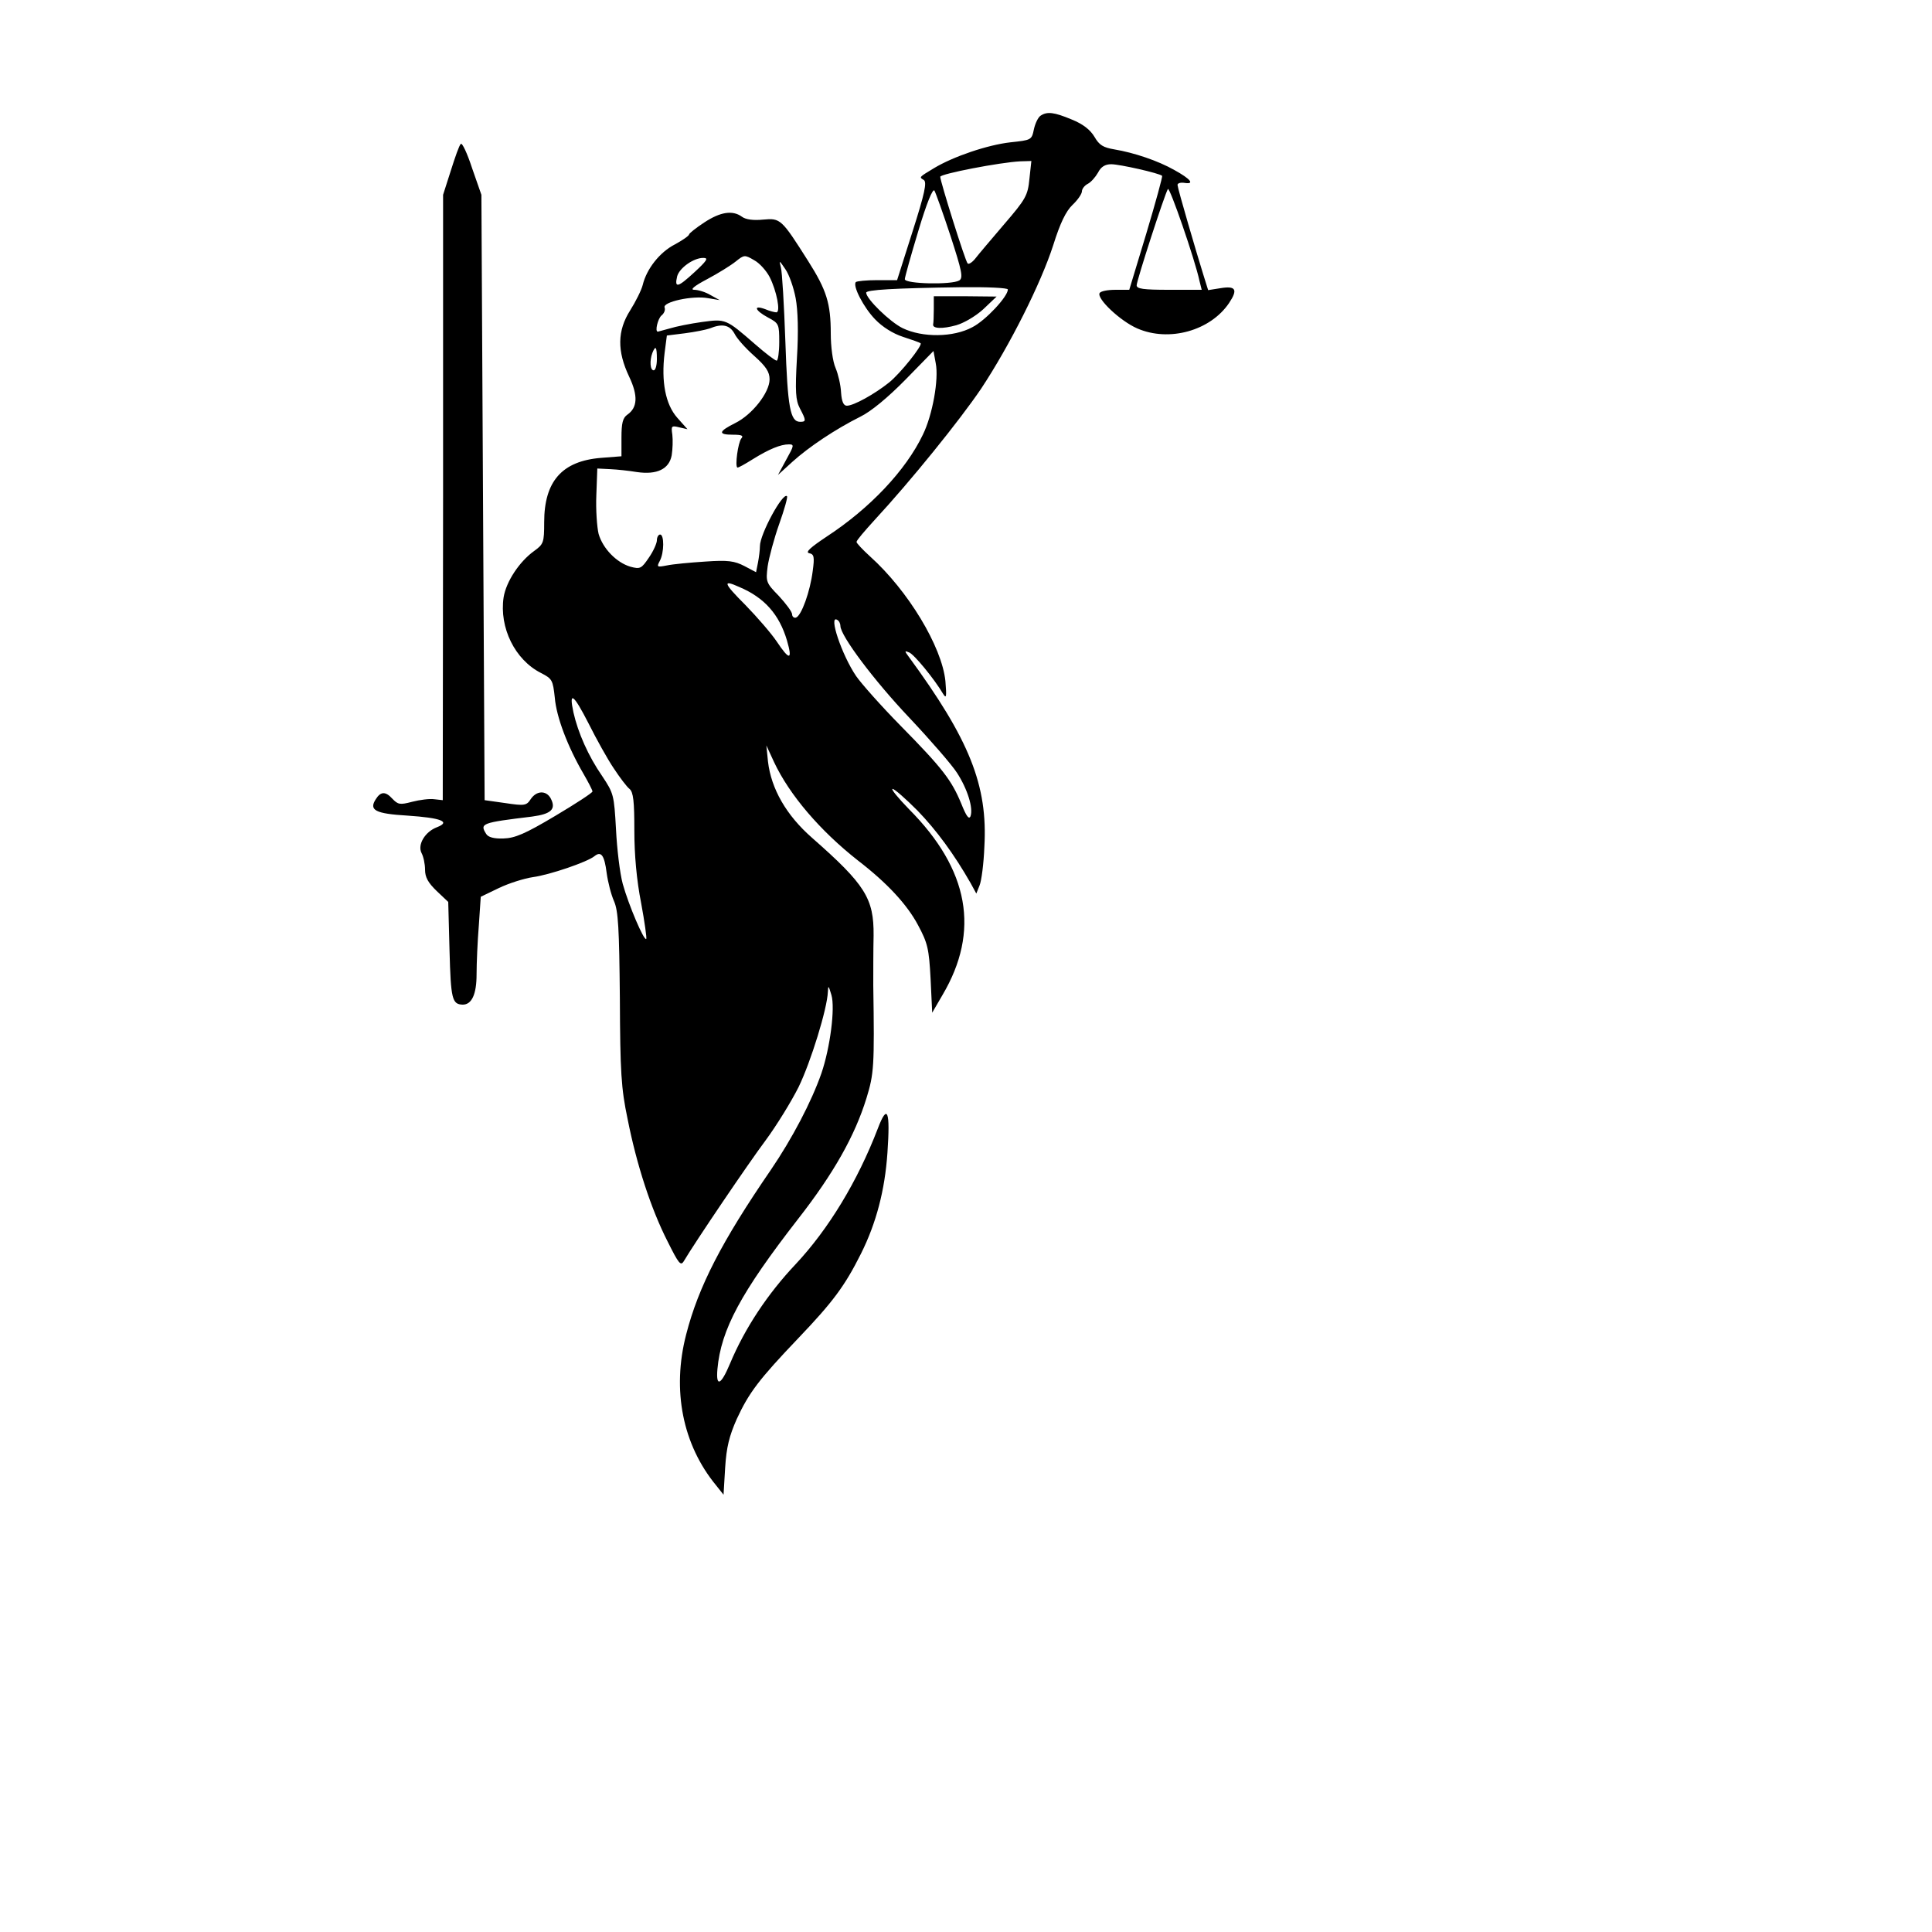 <?xml version="1.0" standalone="no"?>
<!DOCTYPE svg PUBLIC "-//W3C//DTD SVG 20010904//EN"
 "http://www.w3.org/TR/2001/REC-SVG-20010904/DTD/svg10.dtd">
<svg version="1.0" xmlns="http://www.w3.org/2000/svg"
 width="1000pt" height="1000pt" viewBox="0 0 600 600"
 preserveAspectRatio="xMidYMid meet">

<g transform="translate(0,500) scale(0.1,-0.1)"
fill="#000000" stroke="none">
<path d="M3232 4641 c-8 -5 -17 -24 -21 -42 -7 -34 -8 -34 -73 -41 -71 -8
-177 -44 -237 -80 -48 -29 -47 -28 -32 -37 10 -7 3 -41 -35 -160 l-48 -151
-61 0 c-34 0 -64 -3 -67 -6 -11 -11 24 -79 60 -116 22 -23 55 -44 86 -54 28
-9 53 -18 55 -20 7 -6 -63 -94 -98 -122 -45 -36 -110 -72 -131 -72 -10 0 -16
12 -18 41 -1 23 -9 57 -17 76 -9 20 -15 67 -15 107 0 94 -13 135 -70 225 -83
131 -86 134 -140 129 -30 -3 -54 0 -66 9 -29 21 -67 15 -117 -18 -26 -17 -47
-34 -47 -37 0 -4 -20 -18 -44 -31 -47 -24 -88 -76 -100 -126 -4 -16 -22 -52
-39 -79 -40 -63 -41 -126 -3 -206 28 -59 26 -96 -6 -118 -14 -10 -18 -26 -18
-71 l0 -58 -64 -5 c-121 -10 -176 -73 -176 -200 0 -63 -2 -68 -31 -89 -46 -33
-87 -95 -95 -144 -14 -94 35 -194 116 -235 35 -18 37 -22 43 -77 5 -60 40
-152 89 -236 15 -26 28 -51 28 -55 0 -4 -52 -38 -116 -76 -94 -56 -125 -69
-161 -70 -29 -1 -47 4 -53 14 -21 33 -14 35 142 54 60 8 76 23 58 57 -14 25
-44 24 -62 -3 -13 -20 -19 -21 -79 -12 l-64 9 -5 940 -5 940 -29 83 c-15 46
-31 80 -35 75 -5 -4 -18 -42 -31 -83 l-24 -75 0 -940 -1 -940 -27 3 c-14 2
-45 -2 -68 -8 -38 -10 -44 -9 -62 10 -21 23 -36 22 -51 -2 -22 -34 -2 -45 99
-51 104 -7 135 -19 91 -36 -37 -14 -61 -54 -48 -80 6 -11 11 -34 11 -52 0 -23
9 -40 36 -66 l36 -34 4 -151 c4 -151 8 -167 41 -168 28 0 43 32 43 94 0 35 3
103 7 152 l6 89 56 27 c31 15 79 30 106 34 52 7 169 47 191 65 21 17 31 3 38
-52 4 -29 14 -68 23 -88 13 -30 16 -83 18 -301 1 -230 4 -280 24 -375 28 -142
73 -280 124 -380 35 -70 41 -78 51 -61 33 56 200 303 254 375 34 46 80 121
102 165 38 78 89 243 91 296 1 21 2 20 11 -10 12 -41 -4 -164 -31 -243 -31
-89 -91 -203 -157 -300 -153 -223 -225 -363 -263 -511 -45 -173 -11 -343 93
-469 l23 -29 5 84 c4 64 13 99 36 151 38 82 68 122 192 252 107 112 144 162
194 262 47 94 74 196 82 313 9 131 0 154 -30 75 -63 -164 -153 -312 -255 -421
-87 -92 -158 -199 -204 -309 -28 -67 -44 -74 -39 -17 11 123 73 238 251 467
110 141 176 258 212 375 23 75 25 98 21 350 0 41 0 111 1 155 1 115 -26 158
-191 303 -80 70 -127 152 -137 237 l-5 50 24 -52 c48 -102 143 -213 260 -305
91 -70 153 -137 187 -201 30 -56 34 -73 39 -167 l5 -105 32 55 c117 198 83
389 -104 577 -34 35 -57 63 -51 63 6 0 40 -30 77 -67 60 -62 114 -136 165
-225 l18 -33 10 25 c6 14 13 68 15 120 11 191 -46 333 -236 592 -12 16 -12 18
2 12 15 -5 79 -83 106 -129 10 -16 11 -9 7 40 -11 107 -116 281 -234 387 -23
21 -42 41 -42 45 0 5 26 35 56 68 112 121 264 309 331 408 88 133 185 325 224
446 21 67 39 105 60 125 16 15 29 34 29 42 0 7 8 18 18 23 10 5 24 21 32 35 9
18 22 26 41 26 26 0 150 -28 158 -36 2 -2 -20 -82 -49 -179 l-53 -175 -43 0
c-24 0 -45 -4 -49 -10 -10 -17 64 -87 117 -110 99 -43 227 -7 285 79 28 42 21
54 -27 46 l-38 -6 -15 48 c-20 64 -79 265 -80 278 -1 6 9 9 22 7 32 -5 19 12
-32 40 -51 29 -126 54 -186 64 -35 6 -47 13 -62 39 -13 22 -36 40 -71 54 -55
23 -76 25 -96 12z m-35 -196 c-5 -52 -11 -63 -79 -142 -40 -47 -81 -95 -90
-107 -9 -11 -20 -18 -23 -14 -7 6 -85 255 -85 269 0 9 186 45 249 48 l34 1 -6
-55z m-245 -178 c35 -108 40 -130 27 -138 -23 -14 -169 -11 -169 4 0 6 19 74
42 150 26 87 45 133 50 125 4 -7 27 -71 50 -141z m773 -139 l7 -28 -101 0
c-81 0 -101 3 -101 14 0 15 87 283 97 299 5 9 84 -219 98 -285z m-1335 12 c22
-43 35 -110 21 -110 -5 0 -21 4 -35 10 -38 14 -32 -4 9 -26 34 -18 35 -21 35
-76 0 -32 -4 -58 -8 -58 -5 0 -35 23 -67 51 -91 79 -91 79 -165 69 -36 -5 -81
-14 -100 -20 -19 -5 -36 -10 -37 -10 -10 0 0 40 11 50 8 6 13 17 10 25 -7 17
86 38 135 29 l36 -6 -29 16 c-15 9 -38 16 -50 16 -14 0 0 12 40 33 34 18 74
43 89 55 26 21 28 21 57 4 17 -9 38 -33 48 -52z m-234 14 c-51 -47 -62 -50
-53 -12 7 26 52 58 82 57 16 0 10 -9 -29 -45z m315 -80 c7 -37 9 -106 4 -185
-6 -106 -4 -132 9 -157 20 -38 20 -42 1 -42 -31 0 -39 44 -46 250 -4 113 -10
216 -14 230 -6 23 -5 22 14 -6 12 -17 26 -58 32 -90z m659 27 c0 -22 -69 -96
-110 -117 -59 -32 -155 -33 -217 -3 -39 19 -113 91 -113 110 0 9 85 14 293 17
84 1 147 -2 147 -7z m-849 -137 c7 -15 35 -46 61 -69 37 -33 48 -50 48 -73 0
-41 -54 -110 -107 -136 -52 -26 -54 -36 -7 -36 28 0 34 -3 26 -12 -10 -13 -20
-86 -12 -90 3 -1 24 11 48 26 50 31 86 46 112 46 17 0 16 -4 -8 -47 l-26 -48
45 41 c51 46 133 101 211 140 33 16 86 60 140 115 l87 89 7 -38 c10 -50 -10
-161 -40 -222 -53 -111 -165 -229 -298 -316 -51 -34 -68 -49 -55 -52 15 -3 17
-11 11 -55 -8 -64 -35 -139 -52 -145 -6 -2 -12 3 -12 10 0 8 -19 33 -41 57
-40 41 -41 44 -35 92 4 27 20 87 36 132 16 45 27 84 24 86 -13 13 -84 -118
-84 -155 0 -12 -3 -35 -6 -51 l-6 -30 -36 19 c-31 16 -51 19 -122 14 -47 -3
-100 -8 -119 -12 -31 -6 -32 -5 -22 14 14 26 14 82 1 82 -5 0 -10 -8 -10 -18
0 -9 -11 -34 -25 -54 -23 -34 -27 -36 -57 -28 -44 13 -86 57 -99 102 -5 21 -9
75 -7 121 l3 82 40 -2 c22 -1 59 -5 83 -9 62 -9 100 9 108 52 3 19 4 47 2 64
-4 27 -3 29 21 23 l26 -6 -32 36 c-36 41 -50 111 -39 201 l7 54 56 7 c31 4 66
11 77 15 39 16 62 11 77 -16z m-241 -79 c0 -19 -4 -35 -10 -35 -11 0 -13 30
-4 54 10 25 14 19 14 -19z m256 -708 c78 -33 124 -85 148 -166 18 -62 8 -63
-32 -3 -16 24 -60 75 -97 113 -69 69 -72 80 -19 56z m314 -121 c0 -30 104
-169 215 -286 65 -69 131 -145 147 -170 33 -51 51 -110 42 -135 -5 -11 -13 0
-29 40 -30 72 -57 108 -188 241 -61 62 -122 131 -138 154 -45 66 -87 192 -59
175 6 -3 10 -12 10 -19z m-704 -442 c19 -29 41 -58 49 -64 12 -10 15 -39 15
-129 0 -75 7 -154 21 -225 11 -59 18 -110 16 -112 -7 -7 -55 106 -73 171 -9
33 -18 109 -21 170 -6 106 -7 111 -43 165 -43 62 -75 135 -89 197 -15 69 0 58
47 -34 24 -48 59 -111 78 -139z"/>
<path d="M2900 4040 c0 -22 -1 -43 -2 -47 -3 -14 29 -15 72 -3 24 7 60 28 84
50 l41 39 -97 1 -98 0 0 -40z"/>
</g>
</svg>
